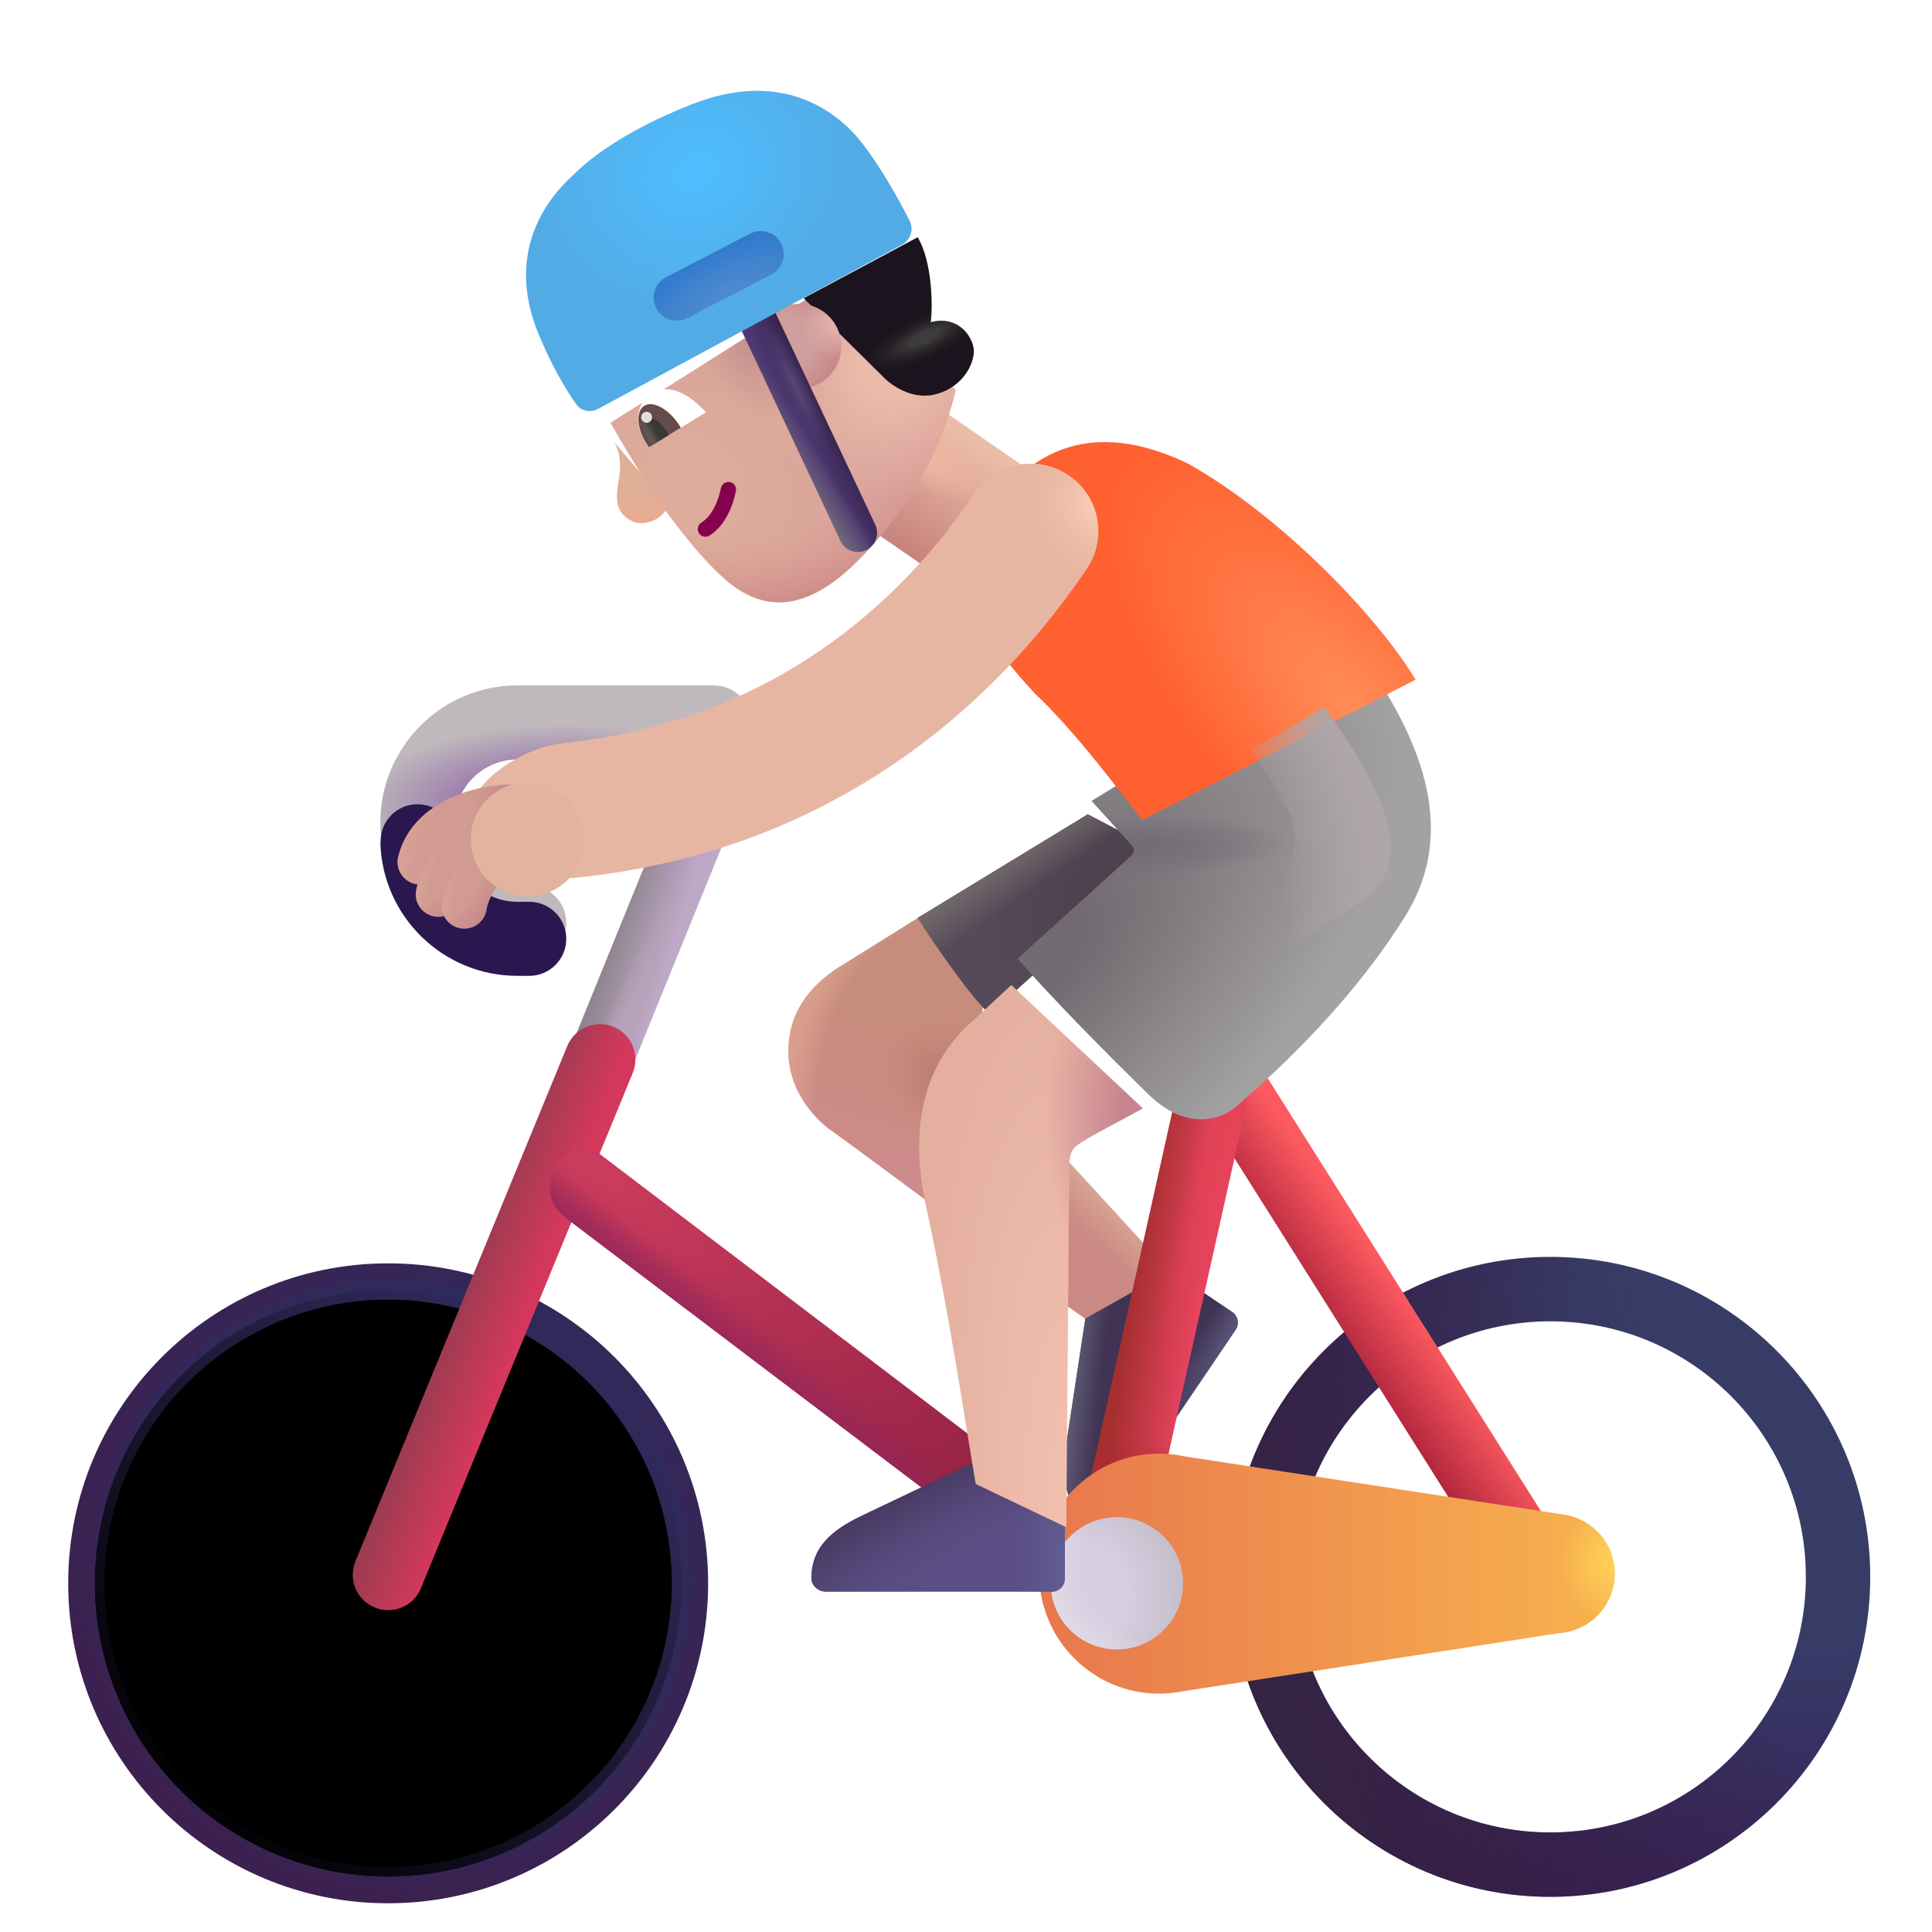 <svg viewBox="1 1 30 30" xmlns="http://www.w3.org/2000/svg">
<g filter="url(#filter0_i_3987_23420)">
<path fill-rule="evenodd" clip-rule="evenodd" d="M7.027 21.617C4.835 21.617 3.059 23.394 3.059 25.585C3.059 27.777 4.835 29.554 7.027 29.554C9.219 29.554 10.996 27.777 10.996 25.585C10.996 23.394 9.219 21.617 7.027 21.617ZM2.059 25.585C2.059 22.841 4.283 20.617 7.027 20.617C9.772 20.617 11.996 22.841 11.996 25.585C11.996 28.33 9.772 30.554 7.027 30.554C4.283 30.554 2.059 28.33 2.059 25.585Z" fill="url(#paint0_radial_3987_23420)"/>
</g>
<g filter="url(#filter1_f_3987_23420)">
<circle cx="7.027" cy="25.585" r="4.555" stroke="url(#paint1_linear_3987_23420)" stroke-width="0.3"/>
</g>
<path d="M19.158 20.742L17.332 18.753L16.908 20.812L17.909 21.518L19.158 20.742Z" fill="url(#paint2_linear_3987_23420)"/>
<path d="M17.853 21.475L17.552 23.456C17.486 23.931 17.513 24.343 17.917 24.622C18.019 24.693 18.154 24.653 18.224 24.551L20.187 21.649C20.249 21.558 20.225 21.434 20.134 21.372L19.182 20.727L17.853 21.475Z" fill="#413354"/>
<path d="M17.853 21.475L17.552 23.456C17.486 23.931 17.513 24.343 17.917 24.622C18.019 24.693 18.154 24.653 18.224 24.551L20.187 21.649C20.249 21.558 20.225 21.434 20.134 21.372L19.182 20.727L17.853 21.475Z" fill="url(#paint3_linear_3987_23420)"/>
<path d="M17.853 21.475L17.552 23.456C17.486 23.931 17.513 24.343 17.917 24.622C18.019 24.693 18.154 24.653 18.224 24.551L20.187 21.649C20.249 21.558 20.225 21.434 20.134 21.372L19.182 20.727L17.853 21.475Z" fill="url(#paint4_radial_3987_23420)"/>
<path fill-rule="evenodd" clip-rule="evenodd" d="M12.46 12.209C12.715 12.315 12.836 12.607 12.731 12.862L10.191 19.109C10.086 19.364 9.794 19.486 9.539 19.381C9.283 19.275 9.162 18.983 9.267 18.728L11.807 12.481C11.912 12.226 12.204 12.104 12.46 12.209Z" fill="url(#paint5_linear_3987_23420)"/>
<path fill-rule="evenodd" clip-rule="evenodd" d="M12.46 12.209C12.715 12.315 12.836 12.607 12.731 12.862L10.191 19.109C10.086 19.364 9.794 19.486 9.539 19.381C9.283 19.275 9.162 18.983 9.267 18.728L11.807 12.481C11.912 12.226 12.204 12.104 12.46 12.209Z" fill="url(#paint6_radial_3987_23420)"/>
<path fill-rule="evenodd" clip-rule="evenodd" d="M10.526 16.944C10.807 17.059 10.941 17.381 10.825 17.662L7.536 25.662C7.421 25.943 7.099 26.077 6.818 25.961C6.537 25.846 6.403 25.524 6.519 25.244L9.808 17.244C9.923 16.963 10.245 16.828 10.526 16.944Z" fill="url(#paint7_linear_3987_23420)"/>
<path fill-rule="evenodd" clip-rule="evenodd" d="M9.602 19.171C9.703 18.949 10.032 18.706 10.274 18.89L16.524 23.64C16.766 23.823 16.813 24.169 16.629 24.41C16.445 24.652 16.101 24.699 15.859 24.515L9.778 19.906C9.536 19.722 9.473 19.453 9.602 19.171Z" fill="url(#paint8_radial_3987_23420)"/>
<path fill-rule="evenodd" clip-rule="evenodd" d="M9.602 19.171C9.703 18.949 10.032 18.706 10.274 18.89L16.524 23.64C16.766 23.823 16.813 24.169 16.629 24.41C16.445 24.652 16.101 24.699 15.859 24.515L9.778 19.906C9.536 19.722 9.473 19.453 9.602 19.171Z" fill="url(#paint9_linear_3987_23420)"/>
<g filter="url(#filter2_i_3987_23420)">
<path fill-rule="evenodd" clip-rule="evenodd" d="M24.973 21.617C22.781 21.617 21.004 23.394 21.004 25.585C21.004 27.777 22.781 29.554 24.973 29.554C27.165 29.554 28.941 27.777 28.941 25.585C28.941 23.394 27.165 21.617 24.973 21.617ZM20.004 25.585C20.004 22.841 22.229 20.617 24.973 20.617C27.717 20.617 29.941 22.841 29.941 25.585C29.941 28.33 27.717 30.554 24.973 30.554C22.229 30.554 20.004 28.33 20.004 25.585Z" fill="url(#paint10_radial_3987_23420)"/>
<path fill-rule="evenodd" clip-rule="evenodd" d="M24.973 21.617C22.781 21.617 21.004 23.394 21.004 25.585C21.004 27.777 22.781 29.554 24.973 29.554C27.165 29.554 28.941 27.777 28.941 25.585C28.941 23.394 27.165 21.617 24.973 21.617ZM20.004 25.585C20.004 22.841 22.229 20.617 24.973 20.617C27.717 20.617 29.941 22.841 29.941 25.585C29.941 28.33 27.717 30.554 24.973 30.554C22.229 30.554 20.004 28.33 20.004 25.585Z" fill="url(#paint11_linear_3987_23420)"/>
</g>
<path fill-rule="evenodd" clip-rule="evenodd" d="M19.71 17.23C19.453 17.392 19.377 17.732 19.539 17.988L24.258 25.465C24.42 25.722 24.759 25.799 25.016 25.637C25.273 25.474 25.35 25.135 25.188 24.878L20.469 17.401C20.307 17.144 19.967 17.068 19.71 17.23Z" fill="url(#paint12_linear_3987_23420)"/>
<path fill-rule="evenodd" clip-rule="evenodd" d="M20.014 17.15C20.311 17.216 20.497 17.51 20.431 17.807L18.853 24.885C18.787 25.181 18.493 25.368 18.197 25.302C17.9 25.236 17.714 24.942 17.78 24.645L19.358 17.567C19.424 17.271 19.718 17.084 20.014 17.15Z" fill="url(#paint13_linear_3987_23420)"/>
<path fill-rule="evenodd" clip-rule="evenodd" d="M20.014 17.15C20.311 17.216 20.497 17.51 20.431 17.807L18.853 24.885C18.787 25.181 18.493 25.368 18.197 25.302C17.9 25.236 17.714 24.942 17.78 24.645L19.358 17.567C19.424 17.271 19.718 17.084 20.014 17.15Z" fill="url(#paint14_radial_3987_23420)"/>
<path fill-rule="evenodd" clip-rule="evenodd" d="M20.014 17.15C20.311 17.216 20.497 17.51 20.431 17.807L18.853 24.885C18.787 25.181 18.493 25.368 18.197 25.302C17.9 25.236 17.714 24.942 17.78 24.645L19.358 17.567C19.424 17.271 19.718 17.084 20.014 17.15Z" fill="url(#paint15_radial_3987_23420)"/>
<path d="M13.969 16.054L15.309 15.218L16.348 16.257L15.583 19.789C15.07 19.408 14.014 18.628 13.895 18.546C13.747 18.445 13.234 18.003 13.242 17.308C13.25 16.597 13.719 16.236 13.969 16.054Z" fill="url(#paint16_radial_3987_23420)"/>
<path d="M13.969 16.054L15.309 15.218L16.348 16.257L15.583 19.789C15.07 19.408 14.014 18.628 13.895 18.546C13.747 18.445 13.234 18.003 13.242 17.308C13.25 16.597 13.719 16.236 13.969 16.054Z" fill="url(#paint17_radial_3987_23420)"/>
<path d="M13.969 16.054L15.309 15.218L16.348 16.257L15.583 19.789C15.07 19.408 14.014 18.628 13.895 18.546C13.747 18.445 13.234 18.003 13.242 17.308C13.25 16.597 13.719 16.236 13.969 16.054Z" fill="url(#paint18_radial_3987_23420)"/>
<path d="M15.25 15.253L17.891 13.644L19.098 14.273L16.371 16.75C16.102 16.518 15.531 15.699 15.25 15.253Z" fill="url(#paint19_radial_3987_23420)"/>
<path d="M15.25 15.253L17.891 13.644L19.098 14.273L16.371 16.75C16.102 16.518 15.531 15.699 15.25 15.253Z" fill="url(#paint20_linear_3987_23420)"/>
<g filter="url(#filter3_ii_3987_23420)">
<path d="M18.884 27.409C18.76 27.435 18.632 27.449 18.5 27.449C17.471 27.449 16.637 26.614 16.637 25.585C16.637 24.556 17.471 23.722 18.5 23.722C18.638 23.722 18.773 23.737 18.902 23.766L24.801 24.671C25.24 24.744 25.574 25.126 25.574 25.585C25.574 26.075 25.195 26.475 24.715 26.509L18.884 27.409Z" fill="url(#paint21_linear_3987_23420)"/>
<path d="M18.884 27.409C18.76 27.435 18.632 27.449 18.5 27.449C17.471 27.449 16.637 26.614 16.637 25.585C16.637 24.556 17.471 23.722 18.5 23.722C18.638 23.722 18.773 23.737 18.902 23.766L24.801 24.671C25.24 24.744 25.574 25.126 25.574 25.585C25.574 26.075 25.195 26.475 24.715 26.509L18.884 27.409Z" fill="url(#paint22_radial_3987_23420)"/>
</g>
<circle cx="18.344" cy="25.585" r="1.027" fill="url(#paint23_radial_3987_23420)"/>
<circle cx="18.344" cy="25.585" r="1.027" fill="url(#paint24_radial_3987_23420)"/>
<g filter="url(#filter4_i_3987_23420)">
<path d="M16.07 23.835L14.261 24.696C13.83 24.908 13.504 25.161 13.499 25.652C13.498 25.776 13.607 25.866 13.73 25.866H17.234C17.344 25.866 17.434 25.776 17.434 25.666V24.517L16.07 23.835Z" fill="#5B4E85"/>
<path d="M16.07 23.835L14.261 24.696C13.83 24.908 13.504 25.161 13.499 25.652C13.498 25.776 13.607 25.866 13.73 25.866H17.234C17.344 25.866 17.434 25.776 17.434 25.666V24.517L16.07 23.835Z" fill="url(#paint25_linear_3987_23420)"/>
<path d="M16.07 23.835L14.261 24.696C13.83 24.908 13.504 25.161 13.499 25.652C13.498 25.776 13.607 25.866 13.73 25.866H17.234C17.344 25.866 17.434 25.776 17.434 25.666V24.517L16.07 23.835Z" fill="url(#paint26_radial_3987_23420)"/>
</g>
<rect x="13.509" y="8.522" width="2.154" height="2.668" transform="rotate(-55.397 13.509 8.522)" fill="url(#paint27_linear_3987_23420)"/>
<rect x="13.509" y="8.522" width="2.154" height="2.668" transform="rotate(-55.397 13.509 8.522)" fill="url(#paint28_radial_3987_23420)"/>
<g filter="url(#filter5_i_3987_23420)">
<path d="M16.051 16.609L16.604 16.095L18.645 18.011C18.371 18.165 17.757 18.475 17.614 18.593C17.504 18.684 17.504 18.828 17.504 18.922L17.457 24.515L16.051 23.843C15.913 23.049 15.632 21.135 15.282 19.543C14.887 17.742 15.658 16.95 16.051 16.609Z" fill="url(#paint29_radial_3987_23420)"/>
<path d="M16.051 16.609L16.604 16.095L18.645 18.011C18.371 18.165 17.757 18.475 17.614 18.593C17.504 18.684 17.504 18.828 17.504 18.922L17.457 24.515L16.051 23.843C15.913 23.049 15.632 21.135 15.282 19.543C14.887 17.742 15.658 16.95 16.051 16.609Z" fill="url(#paint30_radial_3987_23420)"/>
</g>
<g filter="url(#filter6_i_3987_23420)">
<path d="M18.335 14.386L17.699 13.687L21.73 11.21C23.152 13.078 23.23 14.421 22.566 15.484C21.902 16.546 20.984 17.535 19.949 18.429C19.678 18.664 19.147 18.791 18.59 18.25C17.883 17.562 17.012 16.671 16.551 16.136L18.328 14.528C18.369 14.491 18.372 14.427 18.335 14.386Z" fill="url(#paint31_radial_3987_23420)"/>
<path d="M18.335 14.386L17.699 13.687L21.73 11.21C23.152 13.078 23.23 14.421 22.566 15.484C21.902 16.546 20.984 17.535 19.949 18.429C19.678 18.664 19.147 18.791 18.59 18.25C17.883 17.562 17.012 16.671 16.551 16.136L18.328 14.528C18.369 14.491 18.372 14.427 18.335 14.386Z" fill="url(#paint32_radial_3987_23420)"/>
</g>
<g filter="url(#filter7_i_3987_23420)">
<path d="M16.066 11.765C16.73 12.39 17.43 13.351 17.738 13.734L21.981 11.554C21.395 10.578 19.91 9.023 18.442 8.195C16.723 7.382 15.769 8.195 15.136 9.265C14.723 10.117 15.395 11.046 16.066 11.765Z" fill="url(#paint33_radial_3987_23420)"/>
</g>
<g filter="url(#filter8_i_3987_23420)">
<path d="M12.91 12.218C12.91 11.901 12.653 11.643 12.335 11.643H9.285C8.109 11.643 7.156 12.597 7.156 13.773C7.156 14.949 8.109 15.903 9.285 15.903H9.468C9.786 15.903 10.043 15.645 10.043 15.328C10.043 15.01 9.786 14.753 9.468 14.753H9.285C8.744 14.753 8.306 14.314 8.306 13.773C8.306 13.232 8.744 12.793 9.285 12.793H12.335C12.653 12.793 12.91 12.536 12.91 12.218Z" fill="#C0B9BC"/>
<path d="M12.91 12.218C12.91 11.901 12.653 11.643 12.335 11.643H9.285C8.109 11.643 7.156 12.597 7.156 13.773C7.156 14.949 8.109 15.903 9.285 15.903H9.468C9.786 15.903 10.043 15.645 10.043 15.328C10.043 15.01 9.786 14.753 9.468 14.753H9.285C8.744 14.753 8.306 14.314 8.306 13.773C8.306 13.232 8.744 12.793 9.285 12.793H12.335C12.653 12.793 12.91 12.536 12.91 12.218Z" fill="url(#paint34_radial_3987_23420)"/>
</g>
<g filter="url(#filter9_i_3987_23420)">
<path fill-rule="evenodd" clip-rule="evenodd" d="M8.305 13.832V13.81C8.305 13.494 8.049 13.238 7.732 13.238C7.416 13.238 7.16 13.494 7.16 13.81V13.832H7.156C7.187 14.981 8.129 15.903 9.285 15.903H9.468C9.786 15.903 10.043 15.645 10.043 15.328C10.043 15.01 9.786 14.753 9.468 14.753H9.285C8.764 14.753 8.337 14.345 8.307 13.832H8.305Z" fill="#2B174F"/>
</g>
<g filter="url(#filter10_i_3987_23420)">
<path fill-rule="evenodd" clip-rule="evenodd" d="M17.097 8.883C17.576 9.21 17.698 9.864 17.371 10.342C16.588 11.487 14.219 14.645 9.438 15.13C8.861 15.189 7.844 14.811 7.785 14.234C7.727 13.657 8.649 13.099 9.226 13.041C13.07 12.651 14.967 10.137 15.637 9.157C15.965 8.678 16.618 8.556 17.097 8.883Z" fill="#E7B6A2"/>
<path fill-rule="evenodd" clip-rule="evenodd" d="M17.097 8.883C17.576 9.21 17.698 9.864 17.371 10.342C16.588 11.487 14.219 14.645 9.438 15.13C8.861 15.189 7.844 14.811 7.785 14.234C7.727 13.657 8.649 13.099 9.226 13.041C13.07 12.651 14.967 10.137 15.637 9.157C15.965 8.678 16.618 8.556 17.097 8.883Z" fill="url(#paint35_radial_3987_23420)"/>
</g>
<path fill-rule="evenodd" clip-rule="evenodd" d="M9.291 13.531C9.291 13.724 9.135 13.881 8.941 13.881C8.768 13.881 8.506 13.923 8.279 14.03C8.053 14.137 7.909 14.283 7.864 14.469C7.818 14.657 7.628 14.772 7.441 14.726C7.253 14.68 7.138 14.491 7.184 14.303C7.297 13.837 7.645 13.555 7.98 13.397C8.314 13.24 8.681 13.181 8.941 13.181C9.135 13.181 9.291 13.337 9.291 13.531Z" fill="url(#paint36_radial_3987_23420)"/>
<path fill-rule="evenodd" clip-rule="evenodd" d="M9.291 13.531C9.291 13.724 9.135 13.881 8.941 13.881C8.768 13.881 8.506 13.923 8.279 14.03C8.053 14.137 7.909 14.283 7.864 14.469C7.818 14.657 7.628 14.772 7.441 14.726C7.253 14.68 7.138 14.491 7.184 14.303C7.297 13.837 7.645 13.555 7.98 13.397C8.314 13.24 8.681 13.181 8.941 13.181C9.135 13.181 9.291 13.337 9.291 13.531Z" fill="url(#paint37_radial_3987_23420)"/>
<g filter="url(#filter11_f_3987_23420)">
<path d="M20.961 13.504L20.438 12.641L21.562 11.984C22.531 13.297 22.906 14.281 22.297 14.859C21.809 15.322 19.427 16.583 18.297 17.156L20.8 14.742C21.136 14.418 21.203 13.904 20.961 13.504Z" fill="url(#paint38_radial_3987_23420)"/>
</g>
<path fill-rule="evenodd" clip-rule="evenodd" d="M8.781 14.066C8.84 14.25 8.739 14.447 8.554 14.506C8.266 14.598 8.177 14.835 8.149 14.963C8.107 15.152 7.92 15.271 7.731 15.229C7.542 15.187 7.423 15 7.465 14.811C7.515 14.588 7.7 14.044 8.341 13.839C8.526 13.78 8.723 13.882 8.781 14.066Z" fill="url(#paint39_radial_3987_23420)"/>
<path fill-rule="evenodd" clip-rule="evenodd" d="M8.781 14.066C8.84 14.25 8.739 14.447 8.554 14.506C8.266 14.598 8.177 14.835 8.149 14.963C8.107 15.152 7.92 15.271 7.731 15.229C7.542 15.187 7.423 15 7.465 14.811C7.515 14.588 7.7 14.044 8.341 13.839C8.526 13.78 8.723 13.882 8.781 14.066Z" fill="url(#paint40_radial_3987_23420)"/>
<path fill-rule="evenodd" clip-rule="evenodd" d="M8.929 14.125C8.996 14.205 9.042 14.367 8.929 14.527C8.777 14.653 8.586 14.916 8.556 15.121C8.529 15.312 8.351 15.445 8.16 15.417C7.968 15.389 7.836 15.211 7.864 15.02C7.883 14.891 7.941 14.735 8.018 14.591C8.098 14.444 8.215 14.278 8.372 14.148C8.521 14.025 8.806 13.976 8.929 14.125Z" fill="url(#paint41_radial_3987_23420)"/>
<path fill-rule="evenodd" clip-rule="evenodd" d="M8.929 14.125C8.996 14.205 9.042 14.367 8.929 14.527C8.777 14.653 8.586 14.916 8.556 15.121C8.529 15.312 8.351 15.445 8.16 15.417C7.968 15.389 7.836 15.211 7.864 15.02C7.883 14.891 7.941 14.735 8.018 14.591C8.098 14.444 8.215 14.278 8.372 14.148C8.521 14.025 8.806 13.976 8.929 14.125Z" fill="url(#paint42_radial_3987_23420)"/>
<g filter="url(#filter12_f_3987_23420)">
<circle cx="9.195" cy="14.033" r="0.885" fill="#E3B3A0"/>
</g>
<path d="M10.766 9.066C10.559 8.929 10.553 8.768 10.614 8.408C10.658 8.145 10.591 7.951 10.541 7.868L11.379 8.857C11.273 9.083 10.972 9.203 10.766 9.066Z" fill="url(#paint43_radial_3987_23420)"/>
<g filter="url(#filter13_i_3987_23420)">
<path d="M11.972 9.812C11.171 9.076 10.499 7.882 10.229 7.415L13.687 5.238L15.588 6.901C15.518 7.247 15.24 8.12 14.68 8.848C13.979 9.758 13.023 10.778 11.972 9.812Z" fill="url(#paint44_radial_3987_23420)"/>
<path d="M11.972 9.812C11.171 9.076 10.499 7.882 10.229 7.415L13.687 5.238L15.588 6.901C15.518 7.247 15.24 8.12 14.68 8.848C13.979 9.758 13.023 10.778 11.972 9.812Z" fill="url(#paint45_radial_3987_23420)"/>
<path d="M11.972 9.812C11.171 9.076 10.499 7.882 10.229 7.415L13.687 5.238L15.588 6.901C15.518 7.247 15.24 8.12 14.68 8.848C13.979 9.758 13.023 10.778 11.972 9.812Z" fill="url(#paint46_radial_3987_23420)"/>
<path d="M11.972 9.812C11.171 9.076 10.499 7.882 10.229 7.415L13.687 5.238L15.588 6.901C15.518 7.247 15.24 8.12 14.68 8.848C13.979 9.758 13.023 10.778 11.972 9.812Z" fill="url(#paint47_radial_3987_23420)"/>
</g>
<path fill-rule="evenodd" clip-rule="evenodd" d="M11.853 9.279C11.818 9.223 11.835 9.15 11.891 9.115C11.993 9.052 12.127 8.898 12.195 8.577C12.209 8.513 12.272 8.472 12.336 8.486C12.4 8.5 12.441 8.563 12.427 8.627C12.349 8.993 12.186 9.211 12.016 9.317C11.96 9.351 11.887 9.334 11.853 9.279Z" fill="#86014D"/>
<g filter="url(#filter14_i_3987_23420)">
<path d="M14.553 6.94L13.329 5.731L15.099 4.784C15.322 5.148 15.339 5.846 15.301 6.104C15.725 5.995 15.943 6.316 15.969 6.512C15.995 6.708 15.827 7.11 15.371 7.224C15.005 7.315 14.673 7.073 14.553 6.94Z" fill="#1B131D"/>
<path d="M14.553 6.94L13.329 5.731L15.099 4.784C15.322 5.148 15.339 5.846 15.301 6.104C15.725 5.995 15.943 6.316 15.969 6.512C15.995 6.708 15.827 7.11 15.371 7.224C15.005 7.315 14.673 7.073 14.553 6.94Z" fill="url(#paint48_radial_3987_23420)"/>
</g>
<path d="M10.924 7.372C10.857 7.604 10.998 7.832 11.074 7.948L11.962 7.402C11.42 6.812 11.015 7.057 10.924 7.372Z" fill="white"/>
<path d="M11.572 7.641C11.562 7.625 11.552 7.609 11.542 7.593C11.376 7.344 11.133 7.215 10.999 7.304C10.865 7.393 10.89 7.668 11.056 7.916C11.063 7.926 11.07 7.936 11.077 7.946L11.572 7.641Z" fill="#654B4B"/>
<path d="M11.381 7.758C11.368 7.728 11.351 7.696 11.331 7.666C11.239 7.528 11.106 7.455 11.033 7.503C10.961 7.552 10.976 7.703 11.069 7.841C11.087 7.868 11.106 7.893 11.127 7.914L11.381 7.758Z" fill="url(#paint49_linear_3987_23420)"/>
<circle cx="11.041" cy="7.48" r="0.085" transform="rotate(-64.992 11.041 7.48)" fill="#DFDFDF"/>
<circle cx="13.402" cy="6.378" r="0.661" transform="rotate(-64.992 13.402 6.378)" fill="url(#paint50_radial_3987_23420)"/>
<circle cx="13.402" cy="6.378" r="0.661" transform="rotate(-64.992 13.402 6.378)" fill="url(#paint51_radial_3987_23420)"/>
<path fill-rule="evenodd" clip-rule="evenodd" d="M12.622 5.667C12.77 5.597 12.947 5.66 13.017 5.808L14.59 9.148C14.66 9.296 14.597 9.472 14.449 9.542C14.301 9.612 14.124 9.548 14.054 9.4L12.481 6.061C12.411 5.913 12.474 5.736 12.622 5.667Z" fill="#4D3771"/>
<path fill-rule="evenodd" clip-rule="evenodd" d="M12.622 5.667C12.77 5.597 12.947 5.66 13.017 5.808L14.59 9.148C14.66 9.296 14.597 9.472 14.449 9.542C14.301 9.612 14.124 9.548 14.054 9.4L12.481 6.061C12.411 5.913 12.474 5.736 12.622 5.667Z" fill="url(#paint52_linear_3987_23420)"/>
<path fill-rule="evenodd" clip-rule="evenodd" d="M12.622 5.667C12.77 5.597 12.947 5.66 13.017 5.808L14.59 9.148C14.66 9.296 14.597 9.472 14.449 9.542C14.301 9.612 14.124 9.548 14.054 9.4L12.481 6.061C12.411 5.913 12.474 5.736 12.622 5.667Z" fill="url(#paint53_linear_3987_23420)"/>
<path fill-rule="evenodd" clip-rule="evenodd" d="M12.622 5.667C12.77 5.597 12.947 5.66 13.017 5.808L14.59 9.148C14.66 9.296 14.597 9.472 14.449 9.542C14.301 9.612 14.124 9.548 14.054 9.4L12.481 6.061C12.411 5.913 12.474 5.736 12.622 5.667Z" fill="url(#paint54_radial_3987_23420)"/>
<g filter="url(#filter15_i_3987_23420)">
<path d="M15.004 4.951L10.29 7.498C10.171 7.562 10.024 7.537 9.946 7.426C9.776 7.185 9.537 6.777 9.344 6.29C8.77 4.837 9.773 3.993 9.904 3.864C10.093 3.676 10.617 3.21 11.754 2.765C13.089 2.243 13.955 2.821 14.384 3.369C14.654 3.713 14.952 4.232 15.126 4.583C15.194 4.719 15.137 4.879 15.004 4.951Z" fill="url(#paint55_radial_3987_23420)"/>
</g>
<g filter="url(#filter16_i_3987_23420)">
<path d="M11.19 5.787C11.099 5.611 11.167 5.396 11.342 5.305L12.648 4.628C12.823 4.537 13.039 4.606 13.13 4.781C13.22 4.956 13.152 5.172 12.977 5.263L11.672 5.939C11.496 6.03 11.281 5.962 11.19 5.787Z" fill="url(#paint56_radial_3987_23420)"/>
</g>
<defs>
<filter id="filter0_i_3987_23420" x="2.059" y="20.617" width="9.938" height="9.938" filterUnits="userSpaceOnUse" color-interpolation-filters="sRGB">
<feFlood flood-opacity="0" result="BackgroundImageFix"/>
<feBlend mode="normal" in="SourceGraphic" in2="BackgroundImageFix" result="shape"/>
<feColorMatrix in="SourceAlpha" type="matrix" values="0 0 0 0 0 0 0 0 0 0 0 0 0 0 0 0 0 0 127 0" result="hardAlpha"/>
<feOffset/>
<feGaussianBlur stdDeviation="0.25"/>
<feComposite in2="hardAlpha" operator="arithmetic" k2="-1" k3="1"/>
<feColorMatrix type="matrix" values="0 0 0 0 0.227 0 0 0 0 0.157 0 0 0 0 0.275 0 0 0 1 0"/>
<feBlend mode="normal" in2="shape" result="effect1_innerShadow_3987_23420"/>
</filter>
<filter id="filter1_f_3987_23420" x="1.823" y="20.381" width="10.409" height="10.409" filterUnits="userSpaceOnUse" color-interpolation-filters="sRGB">
<feFlood flood-opacity="0" result="BackgroundImageFix"/>
<feBlend mode="normal" in="SourceGraphic" in2="BackgroundImageFix" result="shape"/>
<feGaussianBlur stdDeviation="0.25" result="effect1_foregroundBlur_3987_23420"/>
</filter>
<filter id="filter2_i_3987_23420" x="20.004" y="20.517" width="10.037" height="10.037" filterUnits="userSpaceOnUse" color-interpolation-filters="sRGB">
<feFlood flood-opacity="0" result="BackgroundImageFix"/>
<feBlend mode="normal" in="SourceGraphic" in2="BackgroundImageFix" result="shape"/>
<feColorMatrix in="SourceAlpha" type="matrix" values="0 0 0 0 0 0 0 0 0 0 0 0 0 0 0 0 0 0 127 0" result="hardAlpha"/>
<feOffset dx="0.1" dy="-0.1"/>
<feGaussianBlur stdDeviation="0.2"/>
<feComposite in2="hardAlpha" operator="arithmetic" k2="-1" k3="1"/>
<feColorMatrix type="matrix" values="0 0 0 0 0.153 0 0 0 0 0.086 0 0 0 0 0.165 0 0 0 1 0"/>
<feBlend mode="normal" in2="shape" result="effect1_innerShadow_3987_23420"/>
</filter>
<filter id="filter3_ii_3987_23420" x="16.637" y="23.472" width="9.188" height="4.077" filterUnits="userSpaceOnUse" color-interpolation-filters="sRGB">
<feFlood flood-opacity="0" result="BackgroundImageFix"/>
<feBlend mode="normal" in="SourceGraphic" in2="BackgroundImageFix" result="shape"/>
<feColorMatrix in="SourceAlpha" type="matrix" values="0 0 0 0 0 0 0 0 0 0 0 0 0 0 0 0 0 0 127 0" result="hardAlpha"/>
<feOffset dx="0.25" dy="-0.25"/>
<feGaussianBlur stdDeviation="0.25"/>
<feComposite in2="hardAlpha" operator="arithmetic" k2="-1" k3="1"/>
<feColorMatrix type="matrix" values="0 0 0 0 0.702 0 0 0 0 0.341 0 0 0 0 0.255 0 0 0 1 0"/>
<feBlend mode="normal" in2="shape" result="effect1_innerShadow_3987_23420"/>
<feColorMatrix in="SourceAlpha" type="matrix" values="0 0 0 0 0 0 0 0 0 0 0 0 0 0 0 0 0 0 127 0" result="hardAlpha"/>
<feOffset dx="0.25" dy="0.1"/>
<feGaussianBlur stdDeviation="0.25"/>
<feComposite in2="hardAlpha" operator="arithmetic" k2="-1" k3="1"/>
<feColorMatrix type="matrix" values="0 0 0 0 0.894 0 0 0 0 0.49 0 0 0 0 0.196 0 0 0 1 0"/>
<feBlend mode="normal" in2="effect1_innerShadow_3987_23420" result="effect2_innerShadow_3987_23420"/>
</filter>
<filter id="filter4_i_3987_23420" x="13.499" y="23.685" width="4.034" height="2.181" filterUnits="userSpaceOnUse" color-interpolation-filters="sRGB">
<feFlood flood-opacity="0" result="BackgroundImageFix"/>
<feBlend mode="normal" in="SourceGraphic" in2="BackgroundImageFix" result="shape"/>
<feColorMatrix in="SourceAlpha" type="matrix" values="0 0 0 0 0 0 0 0 0 0 0 0 0 0 0 0 0 0 127 0" result="hardAlpha"/>
<feOffset dx="0.1" dy="-0.15"/>
<feGaussianBlur stdDeviation="0.125"/>
<feComposite in2="hardAlpha" operator="arithmetic" k2="-1" k3="1"/>
<feColorMatrix type="matrix" values="0 0 0 0 0.275 0 0 0 0 0.188 0 0 0 0 0.525 0 0 0 1 0"/>
<feBlend mode="normal" in2="shape" result="effect1_innerShadow_3987_23420"/>
</filter>
<filter id="filter5_i_3987_23420" x="15.172" y="16.095" width="3.572" height="8.62" filterUnits="userSpaceOnUse" color-interpolation-filters="sRGB">
<feFlood flood-opacity="0" result="BackgroundImageFix"/>
<feBlend mode="normal" in="SourceGraphic" in2="BackgroundImageFix" result="shape"/>
<feColorMatrix in="SourceAlpha" type="matrix" values="0 0 0 0 0 0 0 0 0 0 0 0 0 0 0 0 0 0 127 0" result="hardAlpha"/>
<feOffset dx="0.1" dy="0.2"/>
<feGaussianBlur stdDeviation="0.1"/>
<feComposite in2="hardAlpha" operator="arithmetic" k2="-1" k3="1"/>
<feColorMatrix type="matrix" values="0 0 0 0 0.941 0 0 0 0 0.71 0 0 0 0 0.624 0 0 0 1 0"/>
<feBlend mode="normal" in2="shape" result="effect1_innerShadow_3987_23420"/>
</filter>
<filter id="filter6_i_3987_23420" x="16.551" y="10.96" width="6.668" height="7.67" filterUnits="userSpaceOnUse" color-interpolation-filters="sRGB">
<feFlood flood-opacity="0" result="BackgroundImageFix"/>
<feBlend mode="normal" in="SourceGraphic" in2="BackgroundImageFix" result="shape"/>
<feColorMatrix in="SourceAlpha" type="matrix" values="0 0 0 0 0 0 0 0 0 0 0 0 0 0 0 0 0 0 127 0" result="hardAlpha"/>
<feOffset dx="0.25" dy="-0.25"/>
<feGaussianBlur stdDeviation="0.625"/>
<feComposite in2="hardAlpha" operator="arithmetic" k2="-1" k3="1"/>
<feColorMatrix type="matrix" values="0 0 0 0 0.482 0 0 0 0 0.361 0 0 0 0 0.557 0 0 0 1 0"/>
<feBlend mode="normal" in2="shape" result="effect1_innerShadow_3987_23420"/>
</filter>
<filter id="filter7_i_3987_23420" x="15.009" y="7.864" width="7.971" height="5.869" filterUnits="userSpaceOnUse" color-interpolation-filters="sRGB">
<feFlood flood-opacity="0" result="BackgroundImageFix"/>
<feBlend mode="normal" in="SourceGraphic" in2="BackgroundImageFix" result="shape"/>
<feColorMatrix in="SourceAlpha" type="matrix" values="0 0 0 0 0 0 0 0 0 0 0 0 0 0 0 0 0 0 127 0" result="hardAlpha"/>
<feOffset dx="1"/>
<feGaussianBlur stdDeviation="0.75"/>
<feComposite in2="hardAlpha" operator="arithmetic" k2="-1" k3="1"/>
<feColorMatrix type="matrix" values="0 0 0 0 0.851 0 0 0 0 0.286 0 0 0 0 0.318 0 0 0 1 0"/>
<feBlend mode="normal" in2="shape" result="effect1_innerShadow_3987_23420"/>
</filter>
<filter id="filter8_i_3987_23420" x="6.906" y="11.643" width="6.005" height="4.259" filterUnits="userSpaceOnUse" color-interpolation-filters="sRGB">
<feFlood flood-opacity="0" result="BackgroundImageFix"/>
<feBlend mode="normal" in="SourceGraphic" in2="BackgroundImageFix" result="shape"/>
<feColorMatrix in="SourceAlpha" type="matrix" values="0 0 0 0 0 0 0 0 0 0 0 0 0 0 0 0 0 0 127 0" result="hardAlpha"/>
<feOffset dx="-0.25"/>
<feGaussianBlur stdDeviation="0.5"/>
<feComposite in2="hardAlpha" operator="arithmetic" k2="-1" k3="1"/>
<feColorMatrix type="matrix" values="0 0 0 0 0.576 0 0 0 0 0.506 0 0 0 0 0.529 0 0 0 1 0"/>
<feBlend mode="normal" in2="shape" result="effect1_innerShadow_3987_23420"/>
</filter>
<filter id="filter9_i_3987_23420" x="6.906" y="13.238" width="3.137" height="2.915" filterUnits="userSpaceOnUse" color-interpolation-filters="sRGB">
<feFlood flood-opacity="0" result="BackgroundImageFix"/>
<feBlend mode="normal" in="SourceGraphic" in2="BackgroundImageFix" result="shape"/>
<feColorMatrix in="SourceAlpha" type="matrix" values="0 0 0 0 0 0 0 0 0 0 0 0 0 0 0 0 0 0 127 0" result="hardAlpha"/>
<feOffset dx="-0.25" dy="0.25"/>
<feGaussianBlur stdDeviation="0.25"/>
<feComposite in2="hardAlpha" operator="arithmetic" k2="-1" k3="1"/>
<feColorMatrix type="matrix" values="0 0 0 0 0.165 0 0 0 0 0.118 0 0 0 0 0.231 0 0 0 1 0"/>
<feBlend mode="normal" in2="shape" result="effect1_innerShadow_3987_23420"/>
</filter>
<filter id="filter10_i_3987_23420" x="7.782" y="8.199" width="10.272" height="6.937" filterUnits="userSpaceOnUse" color-interpolation-filters="sRGB">
<feFlood flood-opacity="0" result="BackgroundImageFix"/>
<feBlend mode="normal" in="SourceGraphic" in2="BackgroundImageFix" result="shape"/>
<feColorMatrix in="SourceAlpha" type="matrix" values="0 0 0 0 0 0 0 0 0 0 0 0 0 0 0 0 0 0 127 0" result="hardAlpha"/>
<feOffset dx="0.5" dy="-0.5"/>
<feGaussianBlur stdDeviation="0.375"/>
<feComposite in2="hardAlpha" operator="arithmetic" k2="-1" k3="1"/>
<feColorMatrix type="matrix" values="0 0 0 0 0.792 0 0 0 0 0.545 0 0 0 0 0.569 0 0 0 1 0"/>
<feBlend mode="normal" in2="shape" result="effect1_innerShadow_3987_23420"/>
</filter>
<filter id="filter11_f_3987_23420" x="17.697" y="11.384" width="5.496" height="6.372" filterUnits="userSpaceOnUse" color-interpolation-filters="sRGB">
<feFlood flood-opacity="0" result="BackgroundImageFix"/>
<feBlend mode="normal" in="SourceGraphic" in2="BackgroundImageFix" result="shape"/>
<feGaussianBlur stdDeviation="0.3" result="effect1_foregroundBlur_3987_23420"/>
</filter>
<filter id="filter12_f_3987_23420" x="7.711" y="12.548" width="2.969" height="2.969" filterUnits="userSpaceOnUse" color-interpolation-filters="sRGB">
<feFlood flood-opacity="0" result="BackgroundImageFix"/>
<feBlend mode="normal" in="SourceGraphic" in2="BackgroundImageFix" result="shape"/>
<feGaussianBlur stdDeviation="0.3" result="effect1_foregroundBlur_3987_23420"/>
</filter>
<filter id="filter13_i_3987_23420" x="10.229" y="5.238" width="5.609" height="5.114" filterUnits="userSpaceOnUse" color-interpolation-filters="sRGB">
<feFlood flood-opacity="0" result="BackgroundImageFix"/>
<feBlend mode="normal" in="SourceGraphic" in2="BackgroundImageFix" result="shape"/>
<feColorMatrix in="SourceAlpha" type="matrix" values="0 0 0 0 0 0 0 0 0 0 0 0 0 0 0 0 0 0 127 0" result="hardAlpha"/>
<feOffset dx="0.25" dy="0.15"/>
<feGaussianBlur stdDeviation="0.15"/>
<feComposite in2="hardAlpha" operator="arithmetic" k2="-1" k3="1"/>
<feColorMatrix type="matrix" values="0 0 0 0 1 0 0 0 0 0.745 0 0 0 0 0.655 0 0 0 1 0"/>
<feBlend mode="normal" in2="shape" result="effect1_innerShadow_3987_23420"/>
</filter>
<filter id="filter14_i_3987_23420" x="13.329" y="4.684" width="2.792" height="2.561" filterUnits="userSpaceOnUse" color-interpolation-filters="sRGB">
<feFlood flood-opacity="0" result="BackgroundImageFix"/>
<feBlend mode="normal" in="SourceGraphic" in2="BackgroundImageFix" result="shape"/>
<feColorMatrix in="SourceAlpha" type="matrix" values="0 0 0 0 0 0 0 0 0 0 0 0 0 0 0 0 0 0 127 0" result="hardAlpha"/>
<feOffset dx="0.15" dy="-0.1"/>
<feGaussianBlur stdDeviation="0.15"/>
<feComposite in2="hardAlpha" operator="arithmetic" k2="-1" k3="1"/>
<feColorMatrix type="matrix" values="0 0 0 0 0.043 0 0 0 0 0.016 0 0 0 0 0.02 0 0 0 1 0"/>
<feBlend mode="normal" in2="shape" result="effect1_innerShadow_3987_23420"/>
</filter>
<filter id="filter15_i_3987_23420" x="9.168" y="2.411" width="5.987" height="5.122" filterUnits="userSpaceOnUse" color-interpolation-filters="sRGB">
<feFlood flood-opacity="0" result="BackgroundImageFix"/>
<feBlend mode="normal" in="SourceGraphic" in2="BackgroundImageFix" result="shape"/>
<feColorMatrix in="SourceAlpha" type="matrix" values="0 0 0 0 0 0 0 0 0 0 0 0 0 0 0 0 0 0 127 0" result="hardAlpha"/>
<feOffset dy="-0.15"/>
<feGaussianBlur stdDeviation="0.3"/>
<feComposite in2="hardAlpha" operator="arithmetic" k2="-1" k3="1"/>
<feColorMatrix type="matrix" values="0 0 0 0 0.306 0 0 0 0 0.557 0 0 0 0 0.882 0 0 0 1 0"/>
<feBlend mode="normal" in2="shape" result="effect1_innerShadow_3987_23420"/>
</filter>
<filter id="filter16_i_3987_23420" x="11.149" y="4.588" width="2.02" height="1.392" filterUnits="userSpaceOnUse" color-interpolation-filters="sRGB">
<feFlood flood-opacity="0" result="BackgroundImageFix"/>
<feBlend mode="normal" in="SourceGraphic" in2="BackgroundImageFix" result="shape"/>
<feColorMatrix in="SourceAlpha" type="matrix" values="0 0 0 0 0 0 0 0 0 0 0 0 0 0 0 0 0 0 127 0" result="hardAlpha"/>
<feOffset/>
<feGaussianBlur stdDeviation="0.25"/>
<feComposite in2="hardAlpha" operator="arithmetic" k2="-1" k3="1"/>
<feColorMatrix type="matrix" values="0 0 0 0 0.137 0 0 0 0 0.482 0 0 0 0 0.796 0 0 0 1 0"/>
<feBlend mode="normal" in2="shape" result="effect1_innerShadow_3987_23420"/>
</filter>
<radialGradient id="paint0_radial_3987_23420" cx="0" cy="0" r="1" gradientUnits="userSpaceOnUse" gradientTransform="translate(10.27 21.671) rotate(126.943) scale(9.775 9.436)">
<stop stop-color="#32295B"/>
<stop offset="1" stop-color="#3C2150"/>
</radialGradient>
<linearGradient id="paint1_linear_3987_23420" x1="9.238" y1="21.921" x2="3.207" y2="28.953" gradientUnits="userSpaceOnUse">
<stop stop-color="#302A5B"/>
<stop offset="1" stop-color="#302A5B" stop-opacity="0"/>
</linearGradient>
<linearGradient id="paint2_linear_3987_23420" x1="17.707" y1="21.125" x2="18.676" y2="20.119" gradientUnits="userSpaceOnUse">
<stop offset="0.573" stop-color="#CB8983"/>
<stop offset="1" stop-color="#D5A595"/>
</linearGradient>
<linearGradient id="paint3_linear_3987_23420" x1="22.223" y1="22.693" x2="17.629" y2="22.234" gradientUnits="userSpaceOnUse">
<stop offset="0.891" stop-color="#615F76" stop-opacity="0"/>
<stop offset="1" stop-color="#615F76"/>
</linearGradient>
<radialGradient id="paint4_radial_3987_23420" cx="0" cy="0" r="1" gradientUnits="userSpaceOnUse" gradientTransform="translate(20.301 21.562) rotate(121.973) scale(2.892 0.524)">
<stop stop-color="#5D5C7E"/>
<stop offset="1" stop-color="#5D5C7E" stop-opacity="0"/>
</radialGradient>
<linearGradient id="paint5_linear_3987_23420" x1="11.504" y1="15.515" x2="10.629" y2="15.234" gradientUnits="userSpaceOnUse">
<stop stop-color="#BFA8C7"/>
<stop offset="1" stop-color="#908590"/>
</linearGradient>
<radialGradient id="paint6_radial_3987_23420" cx="0" cy="0" r="1" gradientUnits="userSpaceOnUse" gradientTransform="translate(10.582 17.203) rotate(-68.025) scale(2.881 0.325)">
<stop stop-color="#BAA3B9"/>
<stop offset="1" stop-color="#BAA3B9" stop-opacity="0"/>
</radialGradient>
<linearGradient id="paint7_linear_3987_23420" x1="9.738" y1="20.468" x2="8.457" y2="19.984" gradientUnits="userSpaceOnUse">
<stop offset="0.146" stop-color="#D4385B"/>
<stop offset="1" stop-color="#973C50"/>
</linearGradient>
<radialGradient id="paint8_radial_3987_23420" cx="0" cy="0" r="1" gradientUnits="userSpaceOnUse" gradientTransform="translate(10.176 19.125) rotate(35.701) scale(8.274 2.255)">
<stop stop-color="#CE3D5E"/>
<stop offset="1" stop-color="#932145"/>
</radialGradient>
<linearGradient id="paint9_linear_3987_23420" x1="12.957" y1="22.515" x2="13.348" y2="22.015" gradientUnits="userSpaceOnUse">
<stop stop-color="#96275E"/>
<stop offset="1" stop-color="#96275E" stop-opacity="0"/>
<stop offset="1" stop-color="#9C2649" stop-opacity="0"/>
</linearGradient>
<radialGradient id="paint10_radial_3987_23420" cx="0" cy="0" r="1" gradientUnits="userSpaceOnUse" gradientTransform="translate(29.207 22.484) rotate(134.451) scale(9.806 9.465)">
<stop offset="0.427" stop-color="#373C67"/>
<stop offset="1" stop-color="#38144F"/>
</radialGradient>
<linearGradient id="paint11_linear_3987_23420" x1="20.004" y1="28.026" x2="27.759" y2="25.585" gradientUnits="userSpaceOnUse">
<stop stop-color="#352542"/>
<stop offset="1" stop-color="#352542" stop-opacity="0"/>
</linearGradient>
<linearGradient id="paint12_linear_3987_23420" x1="23.785" y1="22.453" x2="22.723" y2="23.203" gradientUnits="userSpaceOnUse">
<stop stop-color="#FD5A60"/>
<stop offset="1" stop-color="#AF253C"/>
</linearGradient>
<linearGradient id="paint13_linear_3987_23420" x1="19.582" y1="21.226" x2="18.566" y2="21.078" gradientUnits="userSpaceOnUse">
<stop stop-color="#E5435F"/>
<stop offset="1" stop-color="#A62F2F"/>
</linearGradient>
<radialGradient id="paint14_radial_3987_23420" cx="0" cy="0" r="1" gradientUnits="userSpaceOnUse" gradientTransform="translate(20.113 18.031) rotate(103.707) scale(4.616 0.441)">
<stop stop-color="#E44354"/>
<stop offset="1" stop-color="#E44354" stop-opacity="0"/>
</radialGradient>
<radialGradient id="paint15_radial_3987_23420" cx="0" cy="0" r="1" gradientUnits="userSpaceOnUse" gradientTransform="translate(18.457 24.359) rotate(-91.685) scale(1.063 1.656)">
<stop stop-color="#AC2735"/>
<stop offset="1" stop-color="#AC2735" stop-opacity="0"/>
</radialGradient>
<radialGradient id="paint16_radial_3987_23420" cx="0" cy="0" r="1" gradientUnits="userSpaceOnUse" gradientTransform="translate(15.37 15.796) rotate(94.029) scale(4.003 5.066)">
<stop offset="0.321" stop-color="#C68C7C"/>
<stop offset="0.868" stop-color="#CD8B8B"/>
</radialGradient>
<radialGradient id="paint17_radial_3987_23420" cx="0" cy="0" r="1" gradientUnits="userSpaceOnUse" gradientTransform="translate(15.738 17.765) rotate(20.395) scale(1.3 1.004)">
<stop offset="0.346" stop-color="#C08175"/>
<stop offset="1" stop-color="#C88D7E" stop-opacity="0"/>
</radialGradient>
<radialGradient id="paint18_radial_3987_23420" cx="0" cy="0" r="1" gradientUnits="userSpaceOnUse" gradientTransform="translate(15.698 17.827) rotate(-167.255) scale(2.691 3.586)">
<stop offset="0.738" stop-color="#ECB19F" stop-opacity="0"/>
<stop offset="1" stop-color="#DCA28A"/>
<stop offset="1" stop-color="#ECB19F"/>
</radialGradient>
<radialGradient id="paint19_radial_3987_23420" cx="0" cy="0" r="1" gradientUnits="userSpaceOnUse" gradientTransform="translate(18.457 14.453) rotate(143.881) scale(2.863 1.232)">
<stop offset="0.255" stop-color="#4F414E"/>
<stop offset="1" stop-color="#564A5A"/>
</radialGradient>
<linearGradient id="paint20_linear_3987_23420" x1="16.59" y1="14.351" x2="16.957" y2="14.882" gradientUnits="userSpaceOnUse">
<stop stop-color="#72696B"/>
<stop offset="1" stop-color="#72696B" stop-opacity="0"/>
</linearGradient>
<linearGradient id="paint21_linear_3987_23420" x1="25.301" y1="25.585" x2="16.637" y2="25.585" gradientUnits="userSpaceOnUse">
<stop stop-color="#F7B14E"/>
<stop offset="1" stop-color="#E8774D"/>
</linearGradient>
<radialGradient id="paint22_radial_3987_23420" cx="0" cy="0" r="1" gradientUnits="userSpaceOnUse" gradientTransform="translate(25.574 25.421) rotate(-180) scale(0.867 0.969)">
<stop stop-color="#FFD359"/>
<stop offset="1" stop-color="#FFD359" stop-opacity="0"/>
</radialGradient>
<radialGradient id="paint23_radial_3987_23420" cx="0" cy="0" r="1" gradientUnits="userSpaceOnUse" gradientTransform="translate(17.676 25.781) rotate(-22.782) scale(1.695 1.725)">
<stop offset="0.47" stop-color="#D8CFE2"/>
<stop offset="1" stop-color="#C5BFCB"/>
</radialGradient>
<radialGradient id="paint24_radial_3987_23420" cx="0" cy="0" r="1" gradientUnits="userSpaceOnUse" gradientTransform="translate(18.879 25.312) rotate(151.189) scale(1.783)">
<stop offset="0.632" stop-color="#E2DFE5" stop-opacity="0"/>
<stop offset="1" stop-color="#E2DFE5"/>
</radialGradient>
<linearGradient id="paint25_linear_3987_23420" x1="17.434" y1="25.453" x2="16.676" y2="25.453" gradientUnits="userSpaceOnUse">
<stop stop-color="#605C92"/>
<stop offset="1" stop-color="#605C92" stop-opacity="0"/>
</linearGradient>
<radialGradient id="paint26_radial_3987_23420" cx="0" cy="0" r="1" gradientUnits="userSpaceOnUse" gradientTransform="translate(16.254 26.125) rotate(-119.017) scale(2.287 7.341)">
<stop offset="0.301" stop-color="#5C4F86" stop-opacity="0"/>
<stop offset="0.943" stop-color="#493B63"/>
</radialGradient>
<linearGradient id="paint27_linear_3987_23420" x1="15.52" y1="9.984" x2="13.475" y2="10.067" gradientUnits="userSpaceOnUse">
<stop stop-color="#EBBDA6"/>
<stop offset="1" stop-color="#C6817C"/>
</linearGradient>
<radialGradient id="paint28_radial_3987_23420" cx="0" cy="0" r="1" gradientUnits="userSpaceOnUse" gradientTransform="translate(14.934 9.506) rotate(88.737) scale(1.421 0.526)">
<stop offset="0.18" stop-color="#F0B8A2"/>
<stop offset="1" stop-color="#F0B8A2" stop-opacity="0"/>
</radialGradient>
<radialGradient id="paint29_radial_3987_23420" cx="0" cy="0" r="1" gradientUnits="userSpaceOnUse" gradientTransform="translate(17.895 24.515) rotate(-94.882) scale(8.813 2.538)">
<stop offset="0.122" stop-color="#F3C0B0"/>
<stop offset="1" stop-color="#E4AF9F"/>
</radialGradient>
<radialGradient id="paint30_radial_3987_23420" cx="0" cy="0" r="1" gradientUnits="userSpaceOnUse" gradientTransform="translate(18.801 18.234) rotate(177.879) scale(1.689 3.018)">
<stop offset="0.284" stop-color="#C78490"/>
<stop offset="1" stop-color="#C78490" stop-opacity="0"/>
</radialGradient>
<radialGradient id="paint31_radial_3987_23420" cx="0" cy="0" r="1" gradientUnits="userSpaceOnUse" gradientTransform="translate(16.77 16.14) rotate(-43.887) scale(7.111 3.77)">
<stop offset="0.148" stop-color="#726B71"/>
<stop offset="1" stop-color="#A3A1A2"/>
</radialGradient>
<radialGradient id="paint32_radial_3987_23420" cx="0" cy="0" r="1" gradientUnits="userSpaceOnUse" gradientTransform="translate(18.191 14.421) rotate(-2.07) scale(2.595 0.499)">
<stop offset="0.22" stop-color="#736E75"/>
<stop offset="1" stop-color="#736E75" stop-opacity="0"/>
</radialGradient>
<radialGradient id="paint33_radial_3987_23420" cx="0" cy="0" r="1" gradientUnits="userSpaceOnUse" gradientTransform="translate(21.082 12.109) rotate(-130.746) scale(5.362 2.256)">
<stop stop-color="#FF8E59"/>
<stop offset="1" stop-color="#FF6030"/>
</radialGradient>
<radialGradient id="paint34_radial_3987_23420" cx="0" cy="0" r="1" gradientUnits="userSpaceOnUse" gradientTransform="translate(10.033 13.546) scale(3.252 1.299)">
<stop offset="0.254" stop-color="#8C5EA8"/>
<stop offset="1" stop-color="#8C5EA8" stop-opacity="0"/>
</radialGradient>
<radialGradient id="paint35_radial_3987_23420" cx="0" cy="0" r="1" gradientUnits="userSpaceOnUse" gradientTransform="translate(17.554 9.359) rotate(158.559) scale(1.111 1.238)">
<stop stop-color="#FCCEB9"/>
<stop offset="1" stop-color="#EBBCA0" stop-opacity="0"/>
<stop offset="1" stop-color="#FCCEB9" stop-opacity="0"/>
</radialGradient>
<radialGradient id="paint36_radial_3987_23420" cx="0" cy="0" r="1" gradientUnits="userSpaceOnUse" gradientTransform="translate(6.983 13.376) rotate(28.529) scale(1.945 2.144)">
<stop offset="0.686" stop-color="#D29B92"/>
<stop offset="1" stop-color="#C7898C"/>
</radialGradient>
<radialGradient id="paint37_radial_3987_23420" cx="0" cy="0" r="1" gradientUnits="userSpaceOnUse" gradientTransform="translate(8.396 14.487) rotate(-169.577) scale(1.333 2.062)">
<stop offset="0.68" stop-color="#DBA398" stop-opacity="0"/>
<stop offset="1" stop-color="#DBA398"/>
</radialGradient>
<radialGradient id="paint38_radial_3987_23420" cx="0" cy="0" r="1" gradientUnits="userSpaceOnUse" gradientTransform="translate(17.332 15.296) rotate(-14.647) scale(5.685 7.928)">
<stop offset="0.625" stop-color="#AFA6A9" stop-opacity="0"/>
<stop offset="0.905" stop-color="#AFA6A9"/>
</radialGradient>
<radialGradient id="paint39_radial_3987_23420" cx="0" cy="0" r="1" gradientUnits="userSpaceOnUse" gradientTransform="translate(7.359 14.059) rotate(35.903) scale(1.293 1.749)">
<stop offset="0.686" stop-color="#D29B92"/>
<stop offset="1" stop-color="#C7898C"/>
</radialGradient>
<radialGradient id="paint40_radial_3987_23420" cx="0" cy="0" r="1" gradientUnits="userSpaceOnUse" gradientTransform="translate(8.216 14.983) rotate(-167.974) scale(0.834 1.786)">
<stop offset="0.68" stop-color="#DBA398" stop-opacity="0"/>
<stop offset="1" stop-color="#DBA398"/>
</radialGradient>
<radialGradient id="paint41_radial_3987_23420" cx="0" cy="0" r="1" gradientUnits="userSpaceOnUse" gradientTransform="translate(7.692 14.367) rotate(30.518) scale(1.179 1.624)">
<stop offset="0.686" stop-color="#D29B92"/>
<stop offset="1" stop-color="#C7898C"/>
</radialGradient>
<radialGradient id="paint42_radial_3987_23420" cx="0" cy="0" r="1" gradientUnits="userSpaceOnUse" gradientTransform="translate(8.553 15.139) rotate(-174.053) scale(0.754 1.673)">
<stop offset="0.68" stop-color="#DBA398" stop-opacity="0"/>
<stop offset="1" stop-color="#DBA398"/>
</radialGradient>
<radialGradient id="paint43_radial_3987_23420" cx="0" cy="0" r="1" gradientUnits="userSpaceOnUse" gradientTransform="translate(10.726 8.356) rotate(33.979) scale(0.814 0.638)">
<stop offset="0.391" stop-color="#DFAF96"/>
<stop offset="1" stop-color="#E8AC93"/>
</radialGradient>
<radialGradient id="paint44_radial_3987_23420" cx="0" cy="0" r="1" gradientUnits="userSpaceOnUse" gradientTransform="translate(11.484 8.471) rotate(-20.887) scale(3.353 3.477)">
<stop offset="0.164" stop-color="#DDAC9A"/>
<stop offset="1" stop-color="#D79F9B"/>
</radialGradient>
<radialGradient id="paint45_radial_3987_23420" cx="0" cy="0" r="1" gradientUnits="userSpaceOnUse" gradientTransform="translate(12.982 5.655) rotate(54.276) scale(1.932 1.559)">
<stop stop-color="#B27D80"/>
<stop offset="1" stop-color="#B27D80" stop-opacity="0"/>
</radialGradient>
<radialGradient id="paint46_radial_3987_23420" cx="0" cy="0" r="1" gradientUnits="userSpaceOnUse" gradientTransform="translate(12.37 7.067) rotate(75.964) scale(3.35 3.984)">
<stop offset="0.622" stop-color="#DBA096" stop-opacity="0"/>
<stop offset="1" stop-color="#CB8583"/>
</radialGradient>
<radialGradient id="paint47_radial_3987_23420" cx="0" cy="0" r="1" gradientUnits="userSpaceOnUse" gradientTransform="translate(14.558 6.504) rotate(113.532) scale(2.113 2.204)">
<stop offset="0.223" stop-color="#ECBAAA"/>
<stop offset="1" stop-color="#ECBAAA" stop-opacity="0"/>
</radialGradient>
<radialGradient id="paint48_radial_3987_23420" cx="0" cy="0" r="1" gradientUnits="userSpaceOnUse" gradientTransform="translate(15.209 6.339) rotate(154.691) scale(1.16 0.369)">
<stop offset="0.197" stop-color="#3E3C3D"/>
<stop offset="1" stop-color="#1D191C" stop-opacity="0"/>
</radialGradient>
<linearGradient id="paint49_linear_3987_23420" x1="11.062" y1="7.837" x2="11.302" y2="7.691" gradientUnits="userSpaceOnUse">
<stop offset="0.242" stop-color="#5F5451"/>
<stop offset="0.667" stop-color="#383838"/>
</linearGradient>
<radialGradient id="paint50_radial_3987_23420" cx="0" cy="0" r="1" gradientUnits="userSpaceOnUse" gradientTransform="translate(13.402 6.191) rotate(83.69) scale(0.968)">
<stop offset="0.392" stop-color="#CF9F9D"/>
<stop offset="1" stop-color="#C58284"/>
</radialGradient>
<radialGradient id="paint51_radial_3987_23420" cx="0" cy="0" r="1" gradientUnits="userSpaceOnUse" gradientTransform="translate(14.029 6.801) rotate(-142.244) scale(0.597)">
<stop stop-color="#EABCB1"/>
<stop offset="1" stop-color="#EABCB1" stop-opacity="0"/>
</radialGradient>
<linearGradient id="paint52_linear_3987_23420" x1="13.729" y1="7.189" x2="13.306" y2="7.411" gradientUnits="userSpaceOnUse">
<stop stop-color="#37234C"/>
<stop offset="1" stop-color="#37234C" stop-opacity="0"/>
</linearGradient>
<linearGradient id="paint53_linear_3987_23420" x1="13.595" y1="9.027" x2="14.124" y2="8.702" gradientUnits="userSpaceOnUse">
<stop offset="0.324" stop-color="#72687C"/>
<stop offset="1" stop-color="#72687C" stop-opacity="0"/>
</linearGradient>
<radialGradient id="paint54_radial_3987_23420" cx="0" cy="0" r="1" gradientUnits="userSpaceOnUse" gradientTransform="translate(13.353 7.003) rotate(-25.347) scale(0.21 1.233)">
<stop stop-color="#564975"/>
<stop offset="1" stop-color="#4D3A6E" stop-opacity="0"/>
</radialGradient>
<radialGradient id="paint55_radial_3987_23420" cx="0" cy="0" r="1" gradientUnits="userSpaceOnUse" gradientTransform="translate(11.796 3.815) rotate(64.701) scale(2.407 2.829)">
<stop offset="0.045" stop-color="#4FBDFF"/>
<stop offset="0.919" stop-color="#52ABE4"/>
</radialGradient>
<radialGradient id="paint56_radial_3987_23420" cx="0" cy="0" r="1" gradientUnits="userSpaceOnUse" gradientTransform="translate(12.316 5.59) rotate(-115.972) scale(0.691 1.771)">
<stop offset="0.218" stop-color="#4B89D0"/>
<stop offset="1" stop-color="#337BCD"/>
</radialGradient>
</defs>
</svg>

